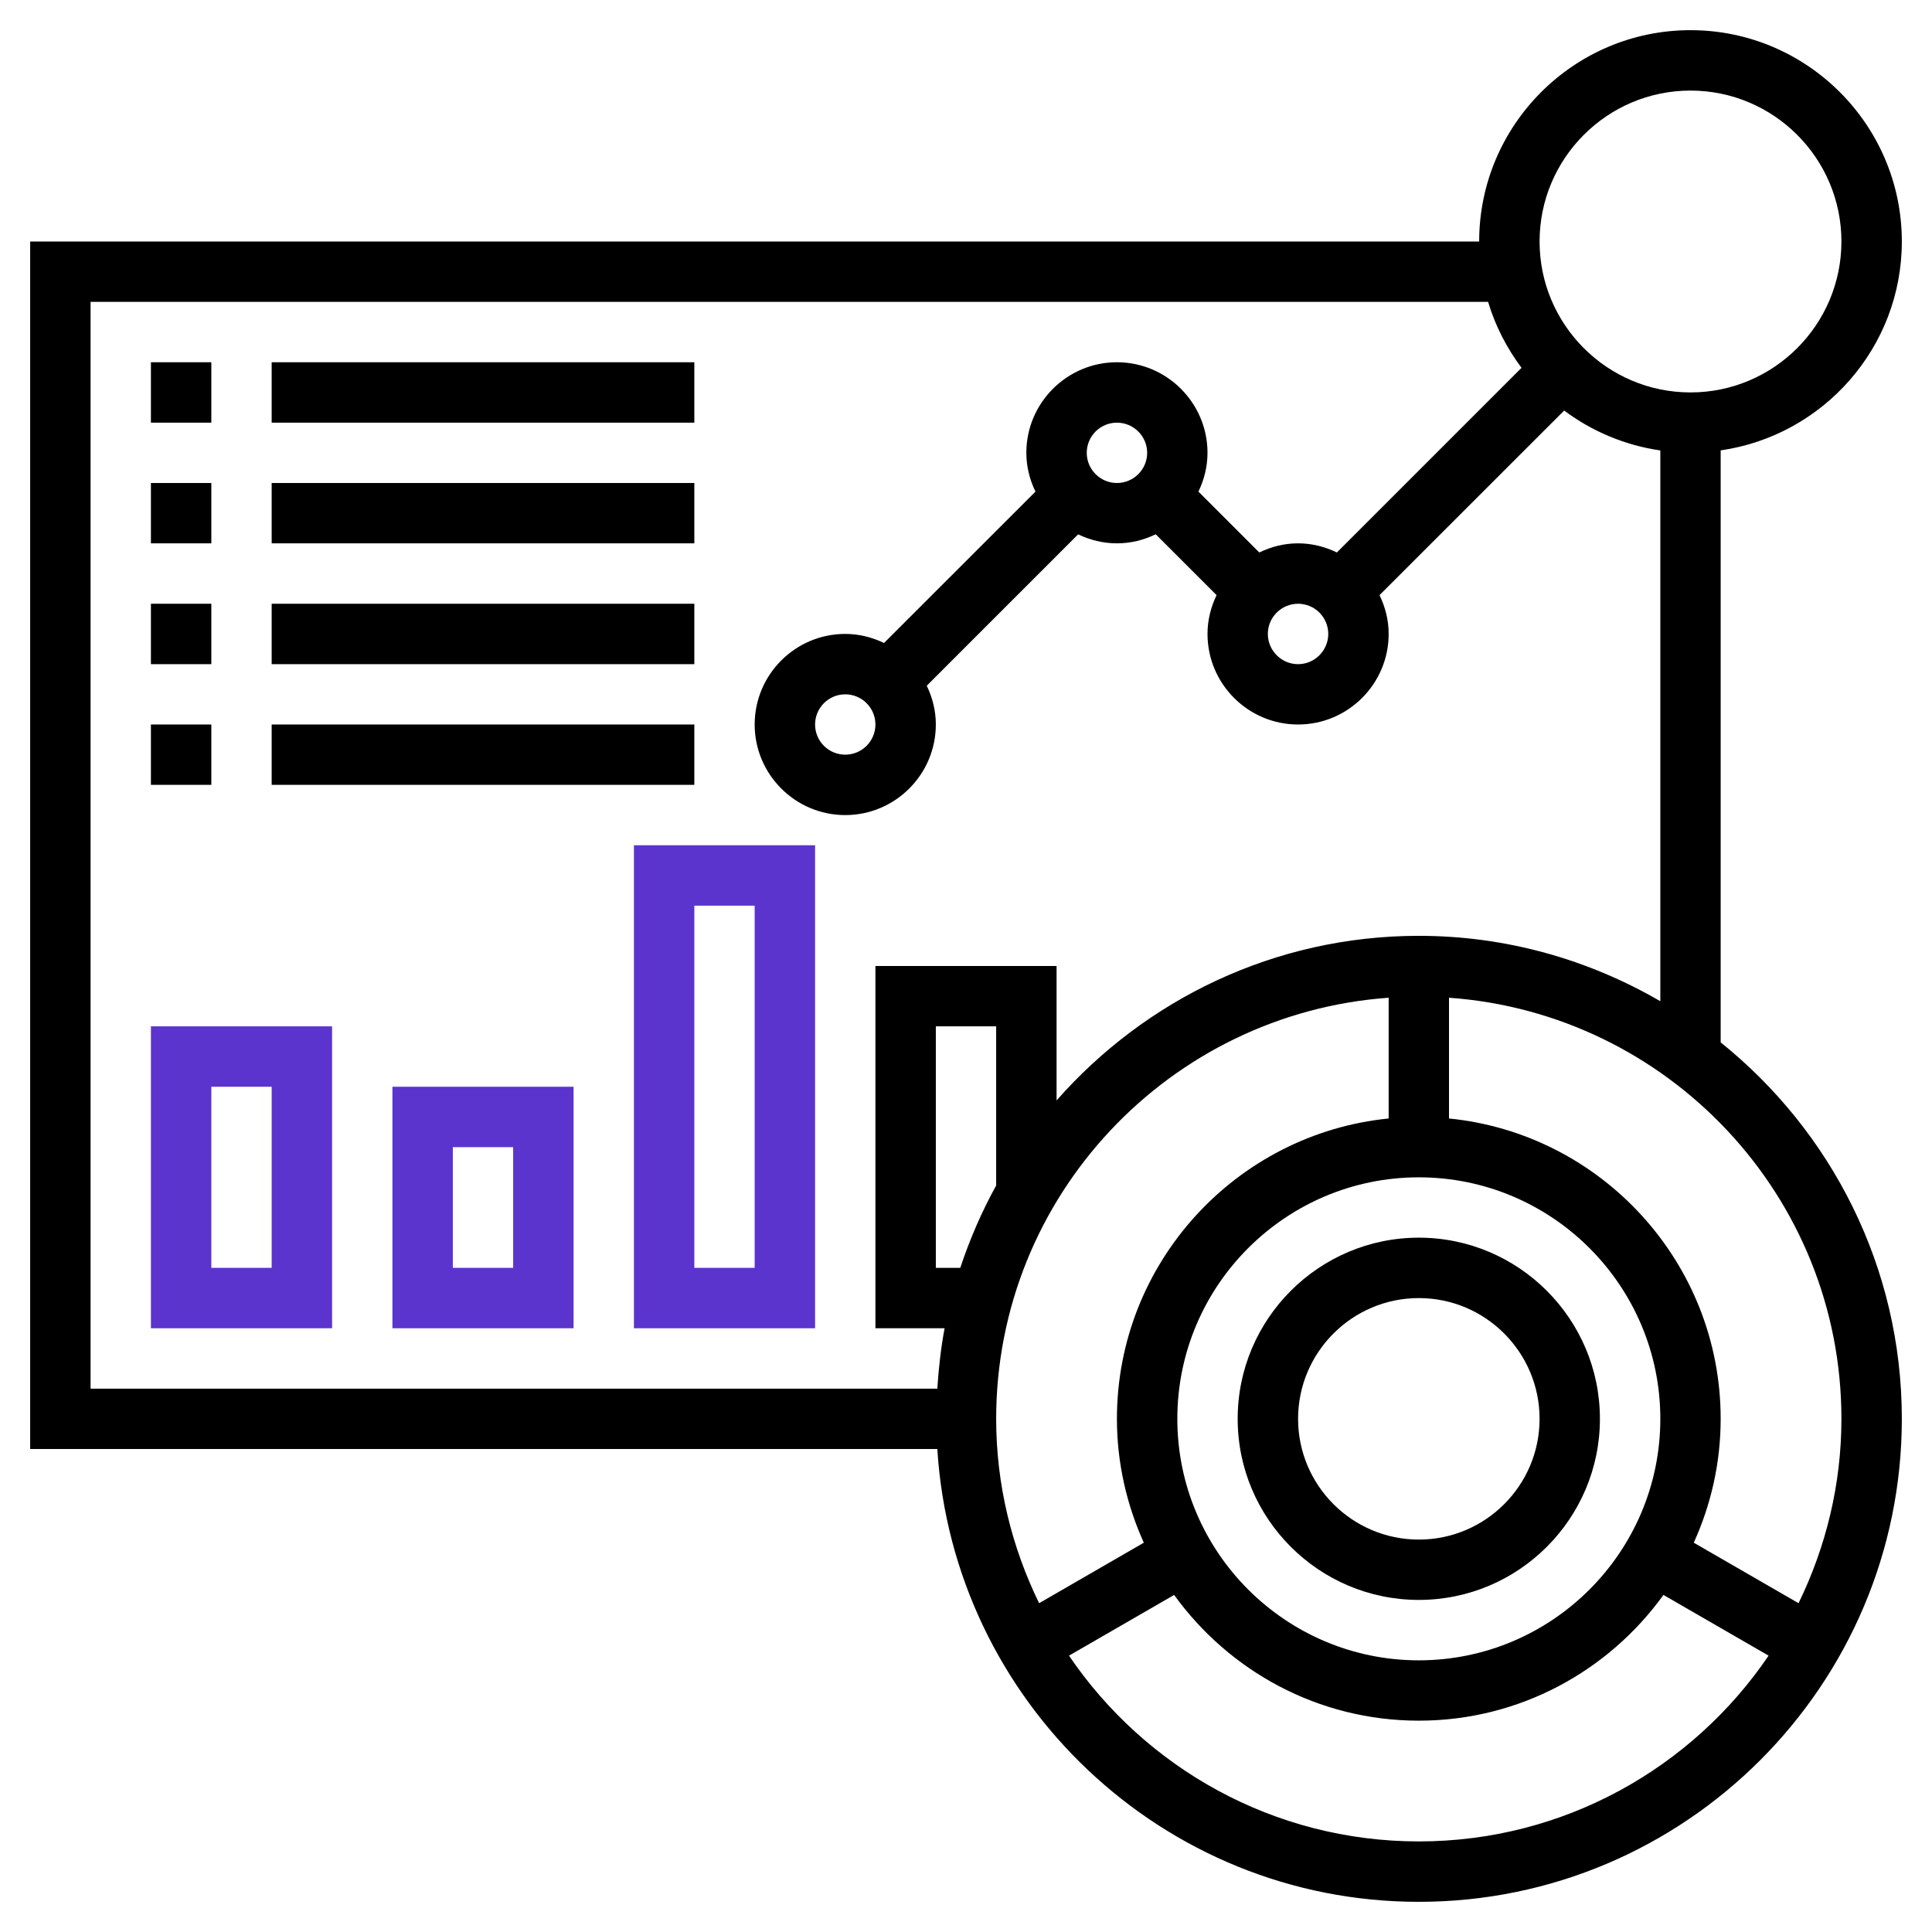 <svg width="26" height="26" viewBox="0 0 26 26" fill="none" xmlns="http://www.w3.org/2000/svg">
<g clip-path="url(#clip0_1484_4438)">
<path d="M23.156 14.028V6.061C24.532 5.863 25.594 4.68 25.594 3.25C25.594 1.682 24.318 0.406 22.75 0.406C21.182 0.406 19.906 1.682 19.906 3.25H0.406V19.5H12.614C12.826 22.895 15.647 25.594 19.094 25.594C22.678 25.594 25.594 22.678 25.594 19.094C25.594 17.047 24.64 15.22 23.156 14.028ZM22.75 1.219C23.87 1.219 24.781 2.13 24.781 3.25C24.781 4.37 23.87 5.281 22.75 5.281C21.63 5.281 20.719 4.37 20.719 3.25C20.719 2.13 21.63 1.219 22.75 1.219ZM1.219 4.062H20.026C20.123 4.387 20.278 4.685 20.476 4.95L17.991 7.435C17.832 7.358 17.656 7.312 17.469 7.312C17.281 7.312 17.106 7.358 16.947 7.435L16.128 6.616C16.204 6.457 16.25 6.281 16.25 6.094C16.25 5.422 15.703 4.875 15.031 4.875C14.359 4.875 13.812 5.422 13.812 6.094C13.812 6.281 13.858 6.457 13.935 6.616L11.897 8.653C11.738 8.577 11.563 8.531 11.375 8.531C10.703 8.531 10.156 9.078 10.156 9.75C10.156 10.422 10.703 10.969 11.375 10.969C12.047 10.969 12.594 10.422 12.594 9.75C12.594 9.562 12.548 9.387 12.472 9.228L14.509 7.191C14.668 7.267 14.844 7.312 15.031 7.312C15.219 7.312 15.394 7.267 15.553 7.19L16.372 8.009C16.296 8.168 16.25 8.344 16.25 8.531C16.25 9.203 16.797 9.75 17.469 9.75C18.141 9.75 18.688 9.203 18.688 8.531C18.688 8.344 18.642 8.168 18.565 8.009L21.05 5.525C21.422 5.803 21.863 5.992 22.344 6.062V13.474C21.386 12.918 20.278 12.594 19.094 12.594C17.152 12.594 15.411 13.454 14.219 14.809V13H11.781V17.875H12.712C12.662 18.14 12.632 18.412 12.614 18.688H1.219V4.062ZM17.469 8.125C17.693 8.125 17.875 8.307 17.875 8.531C17.875 8.755 17.693 8.938 17.469 8.938C17.245 8.938 17.062 8.755 17.062 8.531C17.062 8.307 17.245 8.125 17.469 8.125ZM14.625 6.094C14.625 5.87 14.807 5.688 15.031 5.688C15.255 5.688 15.438 5.87 15.438 6.094C15.438 6.318 15.255 6.5 15.031 6.5C14.807 6.5 14.625 6.318 14.625 6.094ZM11.781 9.75C11.781 9.974 11.599 10.156 11.375 10.156C11.151 10.156 10.969 9.974 10.969 9.75C10.969 9.526 11.151 9.344 11.375 9.344C11.599 9.344 11.781 9.526 11.781 9.75ZM19.094 22.344C17.302 22.344 15.844 20.886 15.844 19.094C15.844 17.302 17.302 15.844 19.094 15.844C20.886 15.844 22.344 17.302 22.344 19.094C22.344 20.886 20.886 22.344 19.094 22.344ZM13.406 15.954C13.212 16.305 13.051 16.676 12.923 17.062H12.594V13.812H13.406V15.954ZM18.688 13.427V15.052C16.638 15.257 15.031 16.991 15.031 19.094C15.031 19.688 15.163 20.252 15.393 20.761L13.984 21.575C13.617 20.824 13.406 19.984 13.406 19.094C13.406 16.095 15.741 13.637 18.688 13.427ZM19.094 24.781C17.138 24.781 15.41 23.789 14.386 22.281L15.801 21.464C16.54 22.487 17.738 23.156 19.094 23.156C20.449 23.156 21.648 22.487 22.386 21.464L23.801 22.281C22.778 23.789 21.049 24.781 19.094 24.781ZM24.204 21.575L22.794 20.761C23.025 20.252 23.156 19.688 23.156 19.094C23.156 16.991 21.55 15.256 19.5 15.052V13.427C22.447 13.637 24.781 16.095 24.781 19.094C24.781 19.984 24.57 20.824 24.204 21.575Z" fill="black"/>
<path d="M19.094 16.656C17.75 16.656 16.656 17.75 16.656 19.094C16.656 20.438 17.75 21.531 19.094 21.531C20.438 21.531 21.531 20.438 21.531 19.094C21.531 17.75 20.438 16.656 19.094 16.656ZM19.094 20.719C18.198 20.719 17.469 19.99 17.469 19.094C17.469 18.198 18.198 17.469 19.094 17.469C19.99 17.469 20.719 18.198 20.719 19.094C20.719 19.99 19.99 20.719 19.094 20.719Z" fill="black"/>
<path d="M2.031 4.875H2.844V5.688H2.031V4.875Z" fill="black"/>
<path d="M3.656 4.875H9.344V5.688H3.656V4.875Z" fill="black"/>
<path d="M2.031 6.5H2.844V7.312H2.031V6.5Z" fill="black"/>
<path d="M3.656 6.5H9.344V7.312H3.656V6.5Z" fill="black"/>
<path d="M2.031 8.125H2.844V8.938H2.031V8.125Z" fill="black"/>
<path d="M3.656 8.125H9.344V8.938H3.656V8.125Z" fill="black"/>
<path d="M2.031 9.75H2.844V10.562H2.031V9.75Z" fill="black"/>
<path d="M3.656 9.75H9.344V10.562H3.656V9.75Z" fill="black"/>
<path d="M2.031 17.875H4.469V13.812H2.031V17.875ZM2.844 14.625H3.656V17.062H2.844V14.625Z" fill="#5B34CD"/>
<path d="M5.281 17.875H7.719V14.625H5.281V17.875ZM6.094 15.438H6.906V17.062H6.094V15.438Z" fill="#5B34CD"/>
<path d="M8.531 17.875H10.969V11.375H8.531V17.875ZM9.344 12.188H10.156V17.062H9.344V12.188Z" fill="#5B34CD"/>
</g>
<defs>
<clipPath id="clip0_1484_4438">
<rect width="26" height="26" fill="white"/>
</clipPath>
</defs>
</svg>
